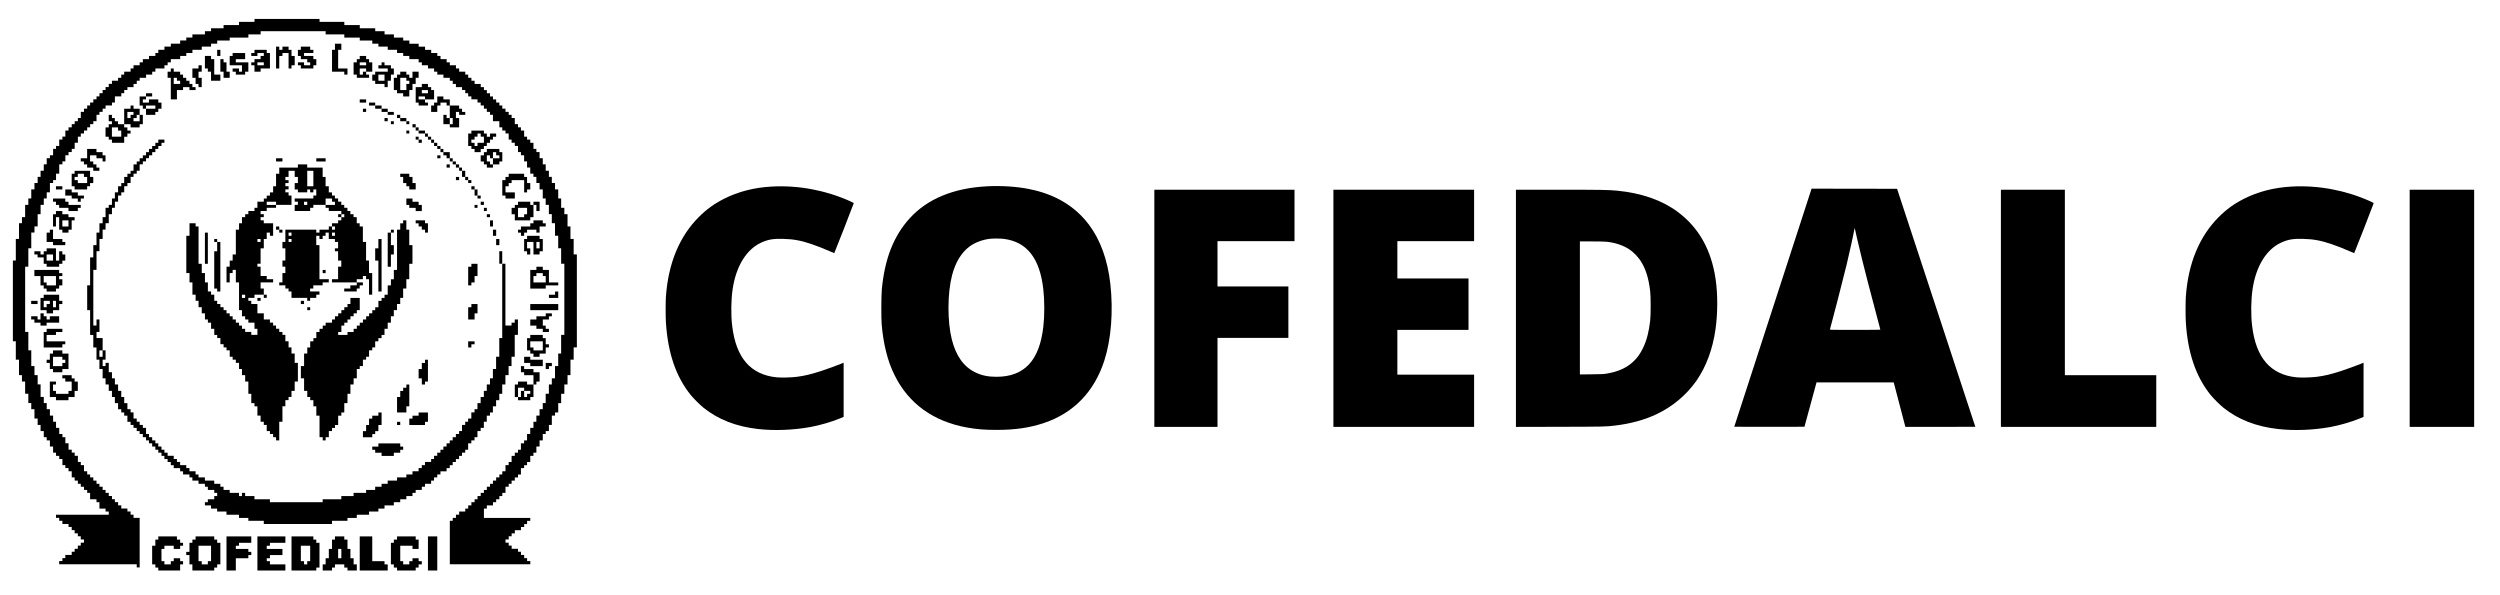 <?xml version="1.0" standalone="no"?>
<!DOCTYPE svg PUBLIC "-//W3C//DTD SVG 20010904//EN"
 "http://www.w3.org/TR/2001/REC-SVG-20010904/DTD/svg10.dtd">
<svg version="1.0" xmlns="http://www.w3.org/2000/svg"
 width="9382pt" height="2234pt" viewBox="0 0 9382 2234"
 preserveAspectRatio="xMidYMid meet">

<g transform="translate(0,2234) scale(0.1,-0.1)"
fill="#000000" stroke="none">
<path d="M9550 21575 l0 -55 -290 0 -290 0 0 -60 0 -60 -290 0 -290 0 0 -60 0
-60 -235 0 -235 0 0 -55 0 -55 -115 0 -115 0 0 -60 0 -60 -235 0 -235 0 0 -60
0 -60 -115 0 -115 0 0 -55 0 -55 -115 0 -115 0 0 -60 0 -60 -175 0 -175 0 0
-55 0 -55 -120 0 -120 0 0 -60 0 -60 -115 0 -115 0 0 -60 0 -60 -55 0 -55 0 0
-55 0 -55 -120 0 -120 0 0 -60 0 -60 -115 0 -115 0 0 -60 0 -60 -60 0 -60 0 0
-55 0 -55 -115 0 -115 0 0 -60 0 -60 -55 0 -55 0 0 -60 0 -60 -120 0 -120 0 0
-55 0 -55 -55 0 -55 0 0 -60 0 -60 -60 0 -60 0 0 -55 0 -55 -115 0 -115 0 0
-60 0 -60 -60 0 -60 0 0 -60 0 -60 -60 0 -60 0 0 -55 0 -55 -55 0 -55 0 0 -60
0 -60 -60 0 -60 0 0 -60 0 -60 -55 0 -55 0 0 -55 0 -55 -60 0 -60 0 0 -60 0
-60 -60 0 -60 0 0 -55 0 -55 -55 0 -55 0 0 -60 0 -60 -60 0 -60 0 0 -60 0 -60
-60 0 -60 0 0 -115 0 -115 -55 0 -55 0 0 -60 0 -60 -60 0 -60 0 0 -55 0 -55
-55 0 -55 0 0 -60 0 -60 -60 0 -60 0 0 -60 0 -60 -60 0 -60 0 0 -115 0 -115
-55 0 -55 0 0 -55 0 -55 -60 0 -60 0 0 -120 0 -120 -60 0 -60 0 0 -55 0 -55
-55 0 -55 0 0 -120 0 -120 -60 0 -60 0 0 -55 0 -55 -60 0 -60 0 0 -115 0 -115
-55 0 -55 0 0 -120 0 -120 -60 0 -60 0 0 -115 0 -115 -55 0 -55 0 0 -115 0
-115 -60 0 -60 0 0 -120 0 -120 -60 0 -60 0 0 -170 0 -170 -55 0 -55 0 0 -120
0 -120 -60 0 -60 0 0 -230 0 -230 -60 0 -60 0 0 -115 0 -115 -55 0 -55 0 0
-295 0 -295 -60 0 -60 0 0 -405 0 -405 -55 0 -55 0 0 -1515 0 -1515 55 0 55 0
0 -345 0 -345 60 0 60 0 0 -290 0 -290 55 0 55 0 0 -120 0 -120 60 0 60 0 0
-230 0 -230 60 0 60 0 0 -175 0 -175 55 0 55 0 0 -115 0 -115 60 0 60 0 0
-175 0 -175 60 0 60 0 0 -120 0 -120 55 0 55 0 0 -115 0 -115 60 0 60 0 0
-115 0 -115 55 0 55 0 0 -60 0 -60 60 0 60 0 0 -115 0 -115 60 0 60 0 0 -115
0 -115 55 0 55 0 0 -60 0 -60 60 0 60 0 0 -60 0 -60 60 0 60 0 0 -115 0 -115
55 0 55 0 0 -55 0 -55 60 0 60 0 0 -60 0 -60 60 0 60 0 0 -115 0 -115 55 0 55
0 0 -60 0 -60 60 0 60 0 0 -60 0 -60 55 0 55 0 0 -55 0 -55 60 0 60 0 0 -60 0
-60 60 0 60 0 0 -55 0 -55 55 0 55 0 0 -120 0 -120 120 0 120 0 0 -55 0 -55
55 0 55 0 0 -120 0 -120 115 0 115 0 0 -55 0 -55 60 0 60 0 0 -60 0 -60 -990
0 -990 0 0 -60 0 -60 60 0 60 0 0 -55 0 -55 60 0 60 0 0 -60 0 -60 115 0 115
0 0 -55 0 -55 60 0 60 0 0 -60 0 -60 55 0 55 0 0 -60 0 -60 60 0 60 0 0 -55 0
-55 55 0 55 0 0 -60 0 -60 60 0 60 0 0 -60 0 -60 -60 0 -60 0 0 -55 0 -55 -55
0 -55 0 0 -60 0 -60 -60 0 -60 0 0 -55 0 -55 -55 0 -55 0 0 -60 0 -60 -120 0
-120 0 0 -60 0 -60 -55 0 -55 0 0 -55 0 -55 -60 0 -60 0 0 -60 0 -60 1455 0
1455 0 0 -60 0 -60 55 0 55 0 0 930 0 930 -115 0 -115 0 0 60 0 60 -55 0 -55
0 0 60 0 60 -60 0 -60 0 0 55 0 55 -115 0 -115 0 0 60 0 60 -60 0 -60 0 0 60
0 60 -60 0 -60 0 0 55 0 55 -55 0 -55 0 0 60 0 60 -60 0 -60 0 0 60 0 60 -60
0 -60 0 0 55 0 55 -55 0 -55 0 0 60 0 60 -60 0 -60 0 0 55 0 55 -55 0 -55 0 0
60 0 60 -60 0 -60 0 0 60 0 60 -60 0 -60 0 0 55 0 55 -55 0 -55 0 0 60 0 60
-60 0 -60 0 0 115 0 115 -60 0 -60 0 0 60 0 60 -55 0 -55 0 0 115 0 115 -60 0
-60 0 0 60 0 60 -55 0 -55 0 0 55 0 55 -60 0 -60 0 0 120 0 120 -60 0 -60 0 0
115 0 115 -55 0 -55 0 0 60 0 60 -60 0 -60 0 0 115 0 115 -60 0 -60 0 0 115 0
115 -55 0 -55 0 0 115 0 115 -60 0 -60 0 0 120 0 120 -60 0 -60 0 0 115 0 115
-55 0 -55 0 0 115 0 115 -60 0 -60 0 0 235 0 235 -55 0 -55 0 0 175 0 175 -60
0 -60 0 0 170 0 170 -60 0 -60 0 0 295 0 295 -55 0 -55 0 0 345 0 345 -60 0
-60 0 0 1225 0 1225 60 0 60 0 0 345 0 345 55 0 55 0 0 295 0 295 60 0 60 0 0
115 0 115 60 0 60 0 0 230 0 230 55 0 55 0 0 175 0 175 60 0 60 0 0 120 0 120
55 0 55 0 0 115 0 115 60 0 60 0 0 175 0 175 60 0 60 0 0 55 0 55 55 0 55 0 0
120 0 120 60 0 60 0 0 175 0 175 60 0 60 0 0 55 0 55 55 0 55 0 0 115 0 115
60 0 60 0 0 60 0 60 60 0 60 0 0 60 0 60 55 0 55 0 0 115 0 115 60 0 60 0 0
115 0 115 55 0 55 0 0 60 0 60 60 0 60 0 0 55 0 55 60 0 60 0 0 60 0 60 55 0
55 0 0 60 0 60 60 0 60 0 0 55 0 55 60 0 60 0 0 120 0 120 55 0 55 0 0 55 0
55 60 0 60 0 0 60 0 60 55 0 55 0 0 60 0 60 120 0 120 0 0 55 0 55 55 0 55 0
0 115 0 115 120 0 120 0 0 60 0 60 55 0 55 0 0 60 0 60 60 0 60 0 0 55 0 55
115 0 115 0 0 60 0 60 60 0 60 0 0 60 0 60 55 0 55 0 0 55 0 55 120 0 120 0 0
60 0 60 115 0 115 0 0 55 0 55 60 0 60 0 0 60 0 60 170 0 170 0 0 60 0 60 60
0 60 0 0 55 0 55 60 0 60 0 0 60 0 60 175 0 175 0 0 60 0 60 115 0 115 0 0 55
0 55 115 0 115 0 0 60 0 60 175 0 175 0 0 60 0 60 175 0 175 0 0 55 0 55 115
0 115 0 0 60 0 60 235 0 235 0 0 55 0 55 350 0 350 0 0 60 0 60 230 0 230 0 0
60 0 60 1220 0 1220 0 0 -60 0 -60 350 0 350 0 0 -60 0 -60 290 0 290 0 0 -55
0 -55 235 0 235 0 0 -60 0 -60 115 0 115 0 0 -55 0 -55 175 0 175 0 0 -60 0
-60 175 0 175 0 0 -60 0 -60 115 0 115 0 0 -55 0 -55 115 0 115 0 0 -60 0 -60
175 0 175 0 0 -60 0 -60 60 0 60 0 0 -55 0 -55 115 0 115 0 0 -60 0 -60 115 0
115 0 0 -60 0 -60 60 0 60 0 0 -55 0 -55 115 0 115 0 0 -60 0 -60 120 0 120 0
0 -55 0 -55 55 0 55 0 0 -60 0 -60 60 0 60 0 0 -60 0 -60 115 0 115 0 0 -55 0
-55 60 0 60 0 0 -60 0 -60 55 0 55 0 0 -60 0 -60 60 0 60 0 0 -55 0 -55 115 0
115 0 0 -60 0 -60 60 0 60 0 0 -55 0 -55 60 0 60 0 0 -60 0 -60 55 0 55 0 0
-60 0 -60 60 0 60 0 0 -55 0 -55 55 0 55 0 0 -120 0 -120 120 0 120 0 0 -115
0 -115 55 0 55 0 0 -60 0 -60 60 0 60 0 0 -55 0 -55 60 0 60 0 0 -115 0 -115
55 0 55 0 0 -60 0 -60 60 0 60 0 0 -60 0 -60 60 0 60 0 0 -115 0 -115 55 0 55
0 0 -60 0 -60 60 0 60 0 0 -115 0 -115 55 0 55 0 0 -115 0 -115 60 0 60 0 0
-115 0 -115 60 0 60 0 0 -60 0 -60 55 0 55 0 0 -115 0 -115 60 0 60 0 0 -120
0 -120 60 0 60 0 0 -170 0 -170 55 0 55 0 0 -120 0 -120 60 0 60 0 0 -175 0
-175 55 0 55 0 0 -170 0 -170 60 0 60 0 0 -235 0 -235 60 0 60 0 0 -235 0
-235 55 0 55 0 0 -290 0 -290 60 0 60 0 0 -1335 0 -1335 -60 0 -60 0 0 -350 0
-350 -55 0 -55 0 0 -235 0 -235 -60 0 -60 0 0 -230 0 -230 -60 0 -60 0 0 -115
0 -115 -55 0 -55 0 0 -175 0 -175 -60 0 -60 0 0 -175 0 -175 -55 0 -55 0 0
-115 0 -115 -60 0 -60 0 0 -120 0 -120 -60 0 -60 0 0 -115 0 -115 -55 0 -55 0
0 -115 0 -115 -60 0 -60 0 0 -115 0 -115 -60 0 -60 0 0 -120 0 -120 -55 0 -55
0 0 -55 0 -55 -60 0 -60 0 0 -120 0 -120 -55 0 -55 0 0 -55 0 -55 -60 0 -60 0
0 -60 0 -60 -60 0 -60 0 0 -115 0 -115 -55 0 -55 0 0 -60 0 -60 -60 0 -60 0 0
-115 0 -115 -60 0 -60 0 0 -60 0 -60 -55 0 -55 0 0 -55 0 -55 -60 0 -60 0 0
-60 0 -60 -60 0 -60 0 0 -60 0 -60 -55 0 -55 0 0 -55 0 -55 -60 0 -60 0 0 -60
0 -60 -55 0 -55 0 0 -55 0 -55 -60 0 -60 0 0 -60 0 -60 -60 0 -60 0 0 -60 0
-60 -55 0 -55 0 0 -55 0 -55 -60 0 -60 0 0 -60 0 -60 -60 0 -60 0 0 -60 0 -60
-55 0 -55 0 0 -55 0 -55 -115 0 -115 0 0 -60 0 -60 -60 0 -60 0 0 -60 0 -60
-60 0 -60 0 0 -55 0 -55 -55 0 -55 0 0 -815 0 -815 1510 0 1510 0 0 60 0 60
-60 0 -60 0 0 55 0 55 -55 0 -55 0 0 60 0 60 -60 0 -60 0 0 60 0 60 -55 0 -55
0 0 55 0 55 -120 0 -120 0 0 60 0 60 -55 0 -55 0 0 55 0 55 -60 0 -60 0 0 60
0 60 60 0 60 0 0 60 0 60 55 0 55 0 0 55 0 55 60 0 60 0 0 60 0 60 115 0 115
0 0 60 0 60 60 0 60 0 0 55 0 55 55 0 55 0 0 60 0 60 60 0 60 0 0 55 0 55
-870 0 -870 0 0 175 0 175 55 0 55 0 0 60 0 60 115 0 115 0 0 60 0 60 60 0 60
0 0 55 0 55 60 0 60 0 0 60 0 60 55 0 55 0 0 60 0 60 60 0 60 0 0 115 0 115
60 0 60 0 0 55 0 55 55 0 55 0 0 60 0 60 60 0 60 0 0 60 0 60 60 0 60 0 0 55
0 55 55 0 55 0 0 120 0 120 60 0 60 0 0 55 0 55 55 0 55 0 0 60 0 60 60 0 60
0 0 115 0 115 60 0 60 0 0 60 0 60 55 0 55 0 0 115 0 115 60 0 60 0 0 115 0
115 60 0 60 0 0 120 0 120 55 0 55 0 0 55 0 55 60 0 60 0 0 115 0 115 55 0 55
0 0 175 0 175 60 0 60 0 0 60 0 60 60 0 60 0 0 175 0 175 55 0 55 0 0 175 0
175 60 0 60 0 0 175 0 175 60 0 60 0 0 175 0 175 55 0 55 0 0 290 0 290 60 0
60 0 0 230 0 230 60 0 60 0 0 1745 0 1745 -60 0 -60 0 0 290 0 290 -60 0 -60
0 0 235 0 235 -55 0 -55 0 0 230 0 230 -60 0 -60 0 0 120 0 120 -60 0 -60 0 0
175 0 175 -55 0 -55 0 0 170 0 170 -60 0 -60 0 0 120 0 120 -60 0 -60 0 0 115
0 115 -55 0 -55 0 0 115 0 115 -60 0 -60 0 0 120 0 120 -55 0 -55 0 0 115 0
115 -60 0 -60 0 0 115 0 115 -60 0 -60 0 0 60 0 60 -55 0 -55 0 0 115 0 115
-60 0 -60 0 0 60 0 60 -60 0 -60 0 0 55 0 55 -55 0 -55 0 0 115 0 115 -60 0
-60 0 0 60 0 60 -55 0 -55 0 0 60 0 60 -60 0 -60 0 0 115 0 115 -60 0 -60 0 0
60 0 60 -55 0 -55 0 0 55 0 55 -60 0 -60 0 0 60 0 60 -60 0 -60 0 0 60 0 60
-55 0 -55 0 0 55 0 55 -60 0 -60 0 0 60 0 60 -60 0 -60 0 0 55 0 55 -55 0 -55
0 0 60 0 60 -60 0 -60 0 0 60 0 60 -55 0 -55 0 0 55 0 55 -60 0 -60 0 0 60 0
60 -115 0 -115 0 0 60 0 60 -60 0 -60 0 0 55 0 55 -60 0 -60 0 0 60 0 60 -55
0 -55 0 0 55 0 55 -115 0 -115 0 0 60 0 60 -60 0 -60 0 0 60 0 60 -115 0 -115
0 0 55 0 55 -60 0 -60 0 0 60 0 60 -115 0 -115 0 0 60 0 60 -60 0 -60 0 0 55
0 55 -115 0 -115 0 0 60 0 60 -115 0 -115 0 0 60 0 60 -120 0 -120 0 0 55 0
55 -175 0 -175 0 0 60 0 60 -115 0 -115 0 0 55 0 55 -175 0 -175 0 0 60 0 60
-175 0 -175 0 0 60 0 60 -175 0 -175 0 0 55 0 55 -290 0 -290 0 0 60 0 60
-290 0 -290 0 0 60 0 60 -465 0 -465 0 0 55 0 55 -1220 0 -1220 0 0 -55z"/>
<path d="M12570 20585 l0 -115 -55 0 -55 0 0 -410 0 -410 230 0 230 0 0 -55 0
-55 60 0 60 0 0 115 0 115 -175 0 -175 0 0 350 0 350 60 0 60 0 0 115 0 115
-120 0 -120 0 0 -115z"/>
<path d="M10360 20180 l0 -410 60 0 60 0 0 235 0 235 60 0 60 0 0 55 0 55 115
0 115 0 0 -290 0 -290 55 0 55 0 0 60 0 60 60 0 60 0 0 175 0 175 -60 0 -60 0
0 115 0 115 -55 0 -55 0 0 60 0 60 -115 0 -115 0 0 -60 0 -60 -60 0 -60 0 0
60 0 60 -60 0 -60 0 0 -410z"/>
<path d="M11290 20530 l0 -60 -55 0 -55 0 0 -115 0 -115 55 0 55 0 0 -60 0
-60 120 0 120 0 0 -60 0 -60 55 0 55 0 0 -55 0 -55 -115 0 -115 0 0 55 0 55
-115 0 -115 0 0 -55 0 -55 55 0 55 0 0 -60 0 -60 235 0 235 0 0 60 0 60 55 0
55 0 0 115 0 115 -55 0 -55 0 0 60 0 60 -175 0 -175 0 0 55 0 55 175 0 175 0
0 60 0 60 -60 0 -60 0 0 60 0 60 -175 0 -175 0 0 -60z"/>
<path d="M8150 20355 l0 -115 60 0 60 0 0 115 0 115 -60 0 -60 0 0 -115z"/>
<path d="M9550 20410 l0 -60 -60 0 -60 0 0 -55 0 -55 115 0 115 0 0 55 0 55
120 0 120 0 0 -55 0 -55 -60 0 -60 0 0 -60 0 -60 -115 0 -115 0 0 -60 0 -60
-60 0 -60 0 0 -55 0 -55 60 0 60 0 0 -120 0 -120 115 0 115 0 0 60 0 60 175 0
175 0 0 290 0 290 -60 0 -60 0 0 60 0 60 -230 0 -230 0 0 -60z m350 -465 l0
-55 -120 0 -120 0 0 55 0 55 120 0 120 0 0 -55z"/>
<path d="M8730 20295 l0 -55 -55 0 -55 0 0 -175 0 -175 230 0 230 0 0 -120 0
-120 -55 0 -55 0 0 60 0 60 -120 0 -120 0 0 -60 0 -60 60 0 60 0 0 -55 0 -55
175 0 175 0 0 55 0 55 60 0 60 0 0 175 0 175 -235 0 -235 0 0 60 0 60 175 0
175 0 0 115 0 115 -235 0 -235 0 0 -55z"/>
<path d="M7690 20005 l0 -235 55 0 55 0 0 -60 0 -60 60 0 60 0 0 -170 0 -170
175 0 175 0 0 115 0 115 -115 0 -115 0 0 290 0 290 -60 0 -60 0 0 60 0 60
-115 0 -115 0 0 -235z"/>
<path d="M13500 20180 l0 -60 -55 0 -55 0 0 -60 0 -60 -60 0 -60 0 0 -230 0
-230 60 0 60 0 0 -60 0 -60 230 0 230 0 0 60 0 60 -55 0 -55 0 0 55 0 55 115
0 115 0 0 175 0 175 -60 0 -60 0 0 60 0 60 -55 0 -55 0 0 60 0 60 -120 0 -120
0 0 -60z m240 -235 l0 -55 -120 0 -120 0 0 55 0 55 120 0 120 0 0 -55z m0
-235 l0 -60 -60 0 -60 0 0 -55 0 -55 -60 0 -60 0 0 115 0 115 120 0 120 0 0
-60z"/>
<path d="M8270 19885 l0 -235 60 0 60 0 0 -115 0 -115 115 0 115 0 0 115 0
115 -60 0 -60 0 0 175 0 175 -55 0 -55 0 0 60 0 60 -60 0 -60 0 0 -235z"/>
<path d="M14320 19945 l0 -55 -60 0 -60 0 0 -60 0 -60 175 0 175 0 0 -60 0
-60 -235 0 -235 0 0 -55 0 -55 -55 0 -55 0 0 -115 0 -115 55 0 55 0 0 -60 0
-60 175 0 175 0 0 -60 0 -60 60 0 60 0 0 120 0 120 60 0 60 0 0 115 0 115 55
0 55 0 0 115 0 115 -55 0 -55 0 0 60 0 60 -120 0 -120 0 0 55 0 55 -55 0 -55
0 0 -55z m110 -520 l0 -115 -115 0 -115 0 0 115 0 115 115 0 115 0 0 -115z"/>
<path d="M7450 19830 l0 -60 -115 0 -115 0 0 -175 0 -175 60 0 60 0 0 -115 0
-115 55 0 55 0 0 -60 0 -60 60 0 60 0 0 175 0 175 -60 0 -60 0 0 115 0 115 60
0 60 0 0 120 0 120 -60 0 -60 0 0 -60z"/>
<path d="M6410 19710 l0 -60 -60 0 -60 0 0 -115 0 -115 60 0 60 0 0 -405 0
-405 115 0 115 0 0 175 0 175 115 0 115 0 0 55 0 55 120 0 120 0 0 -55 0 -55
115 0 115 0 0 55 0 55 -60 0 -60 0 0 60 0 60 -55 0 -55 0 0 60 0 60 -60 0 -60
0 0 55 0 55 -60 0 -60 0 0 60 0 60 -55 0 -55 0 0 55 0 55 -120 0 -120 0 0 60
0 60 -55 0 -55 0 0 -60z m230 -345 l0 -55 60 0 60 0 0 -60 0 -60 -120 0 -120
0 0 115 0 115 60 0 60 0 0 -55z"/>
<path d="M15020 19595 l0 -55 -60 0 -60 0 0 -60 0 -60 -60 0 -60 0 0 -230 0
-230 60 0 60 0 0 -60 0 -60 115 0 115 0 0 -60 0 -60 115 0 115 0 0 120 0 120
60 0 60 0 0 115 0 115 60 0 60 0 0 115 0 115 55 0 55 0 0 115 0 115 -115 0
-115 0 0 -115 0 -115 -60 0 -60 0 0 60 0 60 -55 0 -55 0 0 55 0 55 -115 0
-115 0 0 -55z m230 -230 l0 -55 55 0 55 0 0 -60 0 -60 -55 0 -55 0 0 -115 0
-115 -115 0 -115 0 0 230 0 230 115 0 115 0 0 -55z"/>
<path d="M15830 19130 l0 -60 -115 0 -115 0 0 -290 0 -290 55 0 55 0 0 -55 0
-55 175 0 175 0 0 55 0 55 -55 0 -55 0 0 60 0 60 170 0 170 0 0 175 0 175 -55
0 -55 0 0 55 0 55 -60 0 -60 0 0 60 0 60 -115 0 -115 0 0 -60z m230 -230 l0
-60 -115 0 -115 0 0 60 0 60 115 0 115 0 0 -60z m-110 -235 l0 -55 -120 0
-120 0 0 55 0 55 120 0 120 0 0 -55z"/>
<path d="M5480 18780 l0 -60 -120 0 -120 0 0 -170 0 -170 60 0 60 0 0 -60 0
-60 60 0 60 0 0 -115 0 -115 175 0 175 0 0 55 0 55 55 0 55 0 0 60 0 60 60 0
60 0 0 115 0 115 -60 0 -60 0 0 60 0 60 -175 0 -175 0 0 -60 0 -60 -115 0
-115 0 0 60 0 60 60 0 60 0 0 55 0 55 115 0 115 0 0 60 0 60 -115 0 -115 0 0
-60z m350 -460 l0 -60 -175 0 -175 0 0 60 0 60 175 0 175 0 0 -60z"/>
<path d="M16410 18605 l0 -115 -60 0 -60 0 0 -55 0 -55 -55 0 -55 0 0 -120 0
-120 115 0 115 0 0 120 0 120 60 0 60 0 0 55 0 55 115 0 115 0 0 -55 0 -55 60
0 60 0 0 -235 0 -235 -60 0 -60 0 0 60 0 60 -60 0 -60 0 0 -175 0 -175 120 0
120 0 0 -60 0 -60 175 0 175 0 0 175 0 175 -60 0 -60 0 0 115 0 115 60 0 60 0
0 -55 0 -55 115 0 115 0 0 55 0 55 -60 0 -60 0 0 60 0 60 -55 0 -55 0 0 60 0
60 -175 0 -175 0 0 115 0 115 -120 0 -120 0 0 55 0 55 -115 0 -115 0 0 -115z
m580 -810 l0 -115 -55 0 -55 0 0 115 0 115 55 0 55 0 0 -115z"/>
<path d="M13500 18550 l0 -60 120 0 120 0 0 60 0 60 -120 0 -120 0 0 -60z"/>
<path d="M13850 18435 l0 -55 115 0 115 0 0 -60 0 -60 120 0 120 0 0 -60 0
-60 115 0 115 0 0 -55 0 -55 115 0 115 0 0 55 0 55 -115 0 -115 0 0 60 0 60
-115 0 -115 0 0 60 0 60 -120 0 -120 0 0 55 0 55 -115 0 -115 0 0 -55z"/>
<path d="M4900 18320 l0 -60 -120 0 -120 0 0 -290 0 -290 -115 0 -115 0 0 55
0 55 -60 0 -60 0 0 60 0 60 -55 0 -55 0 0 60 0 60 -60 0 -60 0 0 -120 0 -120
60 0 60 0 0 -55 0 -55 -60 0 -60 0 0 -60 0 -60 -60 0 -60 0 0 -175 0 -175 60
0 60 0 0 -55 0 -55 60 0 60 0 0 -60 0 -60 230 0 230 0 0 115 0 115 60 0 60 0
0 60 0 60 60 0 60 0 0 55 0 55 -60 0 -60 0 0 60 0 60 -60 0 -60 0 0 60 0 60
120 0 120 0 0 -60 0 -60 170 0 170 0 0 60 0 60 60 0 60 0 0 175 0 175 -60 0
-60 0 0 115 0 115 -115 0 -115 0 0 60 0 60 -55 0 -55 0 0 -60z m110 -235 l0
-55 -55 0 -55 0 0 -60 0 -60 -60 0 -60 0 0 115 0 115 115 0 115 0 0 -55z m230
-175 l0 -120 -115 0 -115 0 0 60 0 60 60 0 60 0 0 60 0 60 55 0 55 0 0 -120z
m-810 -410 l0 -60 60 0 60 0 0 -115 0 -115 -175 0 -175 0 0 175 0 175 115 0
115 0 0 -60z"/>
<path d="M13620 18200 l0 -60 60 0 60 0 0 60 0 60 -60 0 -60 0 0 -60z"/>
<path d="M14900 17970 l0 -60 60 0 60 0 0 -60 0 -60 115 0 115 0 0 -55 0 -55
55 0 55 0 0 55 0 55 -55 0 -55 0 0 60 0 60 -115 0 -115 0 0 60 0 60 -60 0 -60
0 0 -60z"/>
<path d="M14430 17850 l0 -60 60 0 60 0 0 60 0 60 -60 0 -60 0 0 -60z"/>
<path d="M14670 17735 l0 -55 55 0 55 0 0 55 0 55 -55 0 -55 0 0 -55z"/>
<path d="M15480 17620 l0 -60 60 0 60 0 0 -60 0 -60 55 0 55 0 0 -55 0 -55
120 0 120 0 0 -60 0 -60 55 0 55 0 0 -55 0 -55 60 0 60 0 0 -60 0 -60 55 0 55
0 0 -60 0 -60 60 0 60 0 0 -55 0 -55 60 0 60 0 0 -60 0 -60 55 0 55 0 0 -60 0
-60 60 0 60 0 0 -55 0 -55 60 0 60 0 0 -60 0 -60 55 0 55 0 0 -55 0 -55 60 0
60 0 0 -60 0 -60 60 0 60 0 0 -60 0 -60 55 0 55 0 0 -115 0 -115 60 0 60 0 0
-60 0 -60 55 0 55 0 0 -55 0 -55 60 0 60 0 0 55 0 55 -60 0 -60 0 0 60 0 60
-55 0 -55 0 0 115 0 115 -60 0 -60 0 0 60 0 60 -55 0 -55 0 0 60 0 60 -60 0
-60 0 0 55 0 55 -60 0 -60 0 0 60 0 60 -55 0 -55 0 0 115 0 115 -120 0 -120 0
0 60 0 60 -55 0 -55 0 0 55 0 55 -60 0 -60 0 0 60 0 60 -60 0 -60 0 0 60 0 60
-55 0 -55 0 0 55 0 55 -60 0 -60 0 0 60 0 60 -55 0 -55 0 0 55 0 55 -120 0
-120 0 0 60 0 60 -55 0 -55 0 0 60 0 60 -60 0 -60 0 0 -60z"/>
<path d="M15250 17385 l0 -55 55 0 55 0 0 55 0 55 -55 0 -55 0 0 -55z"/>
<path d="M17690 17385 l0 -55 -60 0 -60 0 0 -235 0 -235 60 0 60 0 0 -55 0
-55 60 0 60 0 0 -60 0 -60 115 0 115 0 0 60 0 60 60 0 60 0 0 55 0 55 55 0 55
0 0 60 0 60 60 0 60 0 0 60 0 60 55 0 55 0 0 55 0 55 60 0 60 0 0 60 0 60
-115 0 -115 0 0 -60 0 -60 -60 0 -60 0 0 60 0 60 -55 0 -55 0 0 55 0 55 -235
0 -235 0 0 -55z m350 -115 l0 -60 60 0 60 0 0 -115 0 -115 -120 0 -120 0 0
-60 0 -60 -55 0 -55 0 0 60 0 60 -60 0 -60 0 0 60 0 60 60 0 60 0 0 55 0 55
55 0 55 0 0 60 0 60 60 0 60 0 0 -60z"/>
<path d="M15600 17155 l0 -55 55 0 55 0 0 -60 0 -60 60 0 60 0 0 60 0 60 -60
0 -60 0 0 55 0 55 -55 0 -55 0 0 -55z"/>
<path d="M5940 17040 l0 -60 -55 0 -55 0 0 -60 0 -60 -60 0 -60 0 0 -55 0 -55
-60 0 -60 0 0 -60 0 -60 -55 0 -55 0 0 -60 0 -60 -60 0 -60 0 0 -55 0 -55 -60
0 -60 0 0 -60 0 -60 -55 0 -55 0 0 -55 0 -55 -60 0 -60 0 0 -120 0 -120 -55 0
-55 0 0 -55 0 -55 -60 0 -60 0 0 -60 0 -60 -60 0 -60 0 0 -115 0 -115 -55 0
-55 0 0 -60 0 -60 -60 0 -60 0 0 -115 0 -115 -60 0 -60 0 0 -115 0 -115 -55 0
-55 0 0 -120 0 -120 -60 0 -60 0 0 -55 0 -55 -60 0 -60 0 0 -175 0 -175 -55 0
-55 0 0 -115 0 -115 -60 0 -60 0 0 -175 0 -175 -55 0 -55 0 0 -235 0 -235 -60
0 -60 0 0 -230 0 -230 -60 0 -60 0 0 -525 0 -525 -55 0 -55 0 0 -465 0 -465
55 0 55 0 0 -465 0 -465 60 0 60 0 0 -235 0 -235 60 0 60 0 0 -230 0 -230 55
0 55 0 0 -175 0 -175 60 0 60 0 0 -175 0 -175 55 0 55 0 0 -115 0 -115 60 0
60 0 0 -120 0 -120 60 0 60 0 0 -115 0 -115 55 0 55 0 0 -115 0 -115 60 0 60
0 0 -115 0 -115 60 0 60 0 0 -60 0 -60 55 0 55 0 0 -60 0 -60 60 0 60 0 0
-115 0 -115 60 0 60 0 0 -60 0 -60 55 0 55 0 0 -55 0 -55 60 0 60 0 0 -60 0
-60 55 0 55 0 0 -55 0 -55 60 0 60 0 0 -60 0 -60 60 0 60 0 0 -60 0 -60 55 0
55 0 0 -55 0 -55 60 0 60 0 0 -60 0 -60 60 0 60 0 0 -60 0 -60 55 0 55 0 0
-55 0 -55 60 0 60 0 0 -60 0 -60 55 0 55 0 0 -60 0 -60 60 0 60 0 0 -55 0 -55
60 0 60 0 0 -60 0 -60 55 0 55 0 0 -55 0 -55 120 0 120 0 0 -60 0 -60 55 0 55
0 0 -60 0 -60 120 0 120 0 0 -55 0 -55 55 0 55 0 0 -60 0 -60 115 0 115 0 0
-60 0 -60 120 0 120 0 0 -55 0 -55 55 0 55 0 0 -60 0 -60 120 0 120 0 0 -55 0
-55 55 0 55 0 0 -60 0 -60 -55 0 -55 0 0 -60 0 -60 -120 0 -120 0 0 -55 0 -55
-55 0 -55 0 0 -60 0 -60 115 0 115 0 0 -60 0 -60 115 0 115 0 0 -55 0 -55 175
0 175 0 0 -60 0 -60 235 0 235 0 0 -60 0 -60 175 0 175 0 0 -55 0 -55 290 0
290 0 0 -60 0 -60 1280 0 1280 0 0 60 0 60 290 0 290 0 0 55 0 55 175 0 175 0
0 60 0 60 230 0 230 0 0 60 0 60 175 0 175 0 0 55 0 55 115 0 115 0 0 60 0 60
175 0 175 0 0 60 0 60 120 0 120 0 0 55 0 55 115 0 115 0 0 60 0 60 115 0 115
0 0 60 0 60 60 0 60 0 0 55 0 55 115 0 115 0 0 60 0 60 60 0 60 0 0 55 0 55
115 0 115 0 0 60 0 60 55 0 55 0 0 60 0 60 60 0 60 0 0 55 0 55 60 0 60 0 0
60 0 60 115 0 115 0 0 60 0 60 60 0 60 0 0 55 0 55 55 0 55 0 0 60 0 60 60 0
60 0 0 55 0 55 60 0 60 0 0 60 0 60 55 0 55 0 0 60 0 60 60 0 60 0 0 55 0 55
55 0 55 0 0 120 0 120 60 0 60 0 0 55 0 55 60 0 60 0 0 60 0 60 55 0 55 0 0
115 0 115 60 0 60 0 0 60 0 60 60 0 60 0 0 115 0 115 55 0 55 0 0 115 0 115
60 0 60 0 0 60 0 60 55 0 55 0 0 115 0 115 60 0 60 0 0 115 0 115 60 0 60 0 0
120 0 120 55 0 55 0 0 175 0 175 60 0 60 0 0 175 0 175 60 0 60 0 0 170 0 170
55 0 55 0 0 175 0 175 60 0 60 0 0 410 0 410 60 0 60 0 0 290 0 290 -60 0 -60
0 0 -60 0 -60 -60 0 -60 0 0 -55 0 -55 -115 0 -115 0 0 1160 0 1160 -60 0 -60
0 0 235 0 235 -55 0 -55 0 0 -235 0 -235 55 0 55 0 0 -1395 0 -1395 -55 0 -55
0 0 -350 0 -350 -60 0 -60 0 0 -230 0 -230 -60 0 -60 0 0 -175 0 -175 -55 0
-55 0 0 -115 0 -115 -60 0 -60 0 0 -120 0 -120 -55 0 -55 0 0 -115 0 -115 -60
0 -60 0 0 -115 0 -115 -60 0 -60 0 0 -115 0 -115 -55 0 -55 0 0 -60 0 -60 -60
0 -60 0 0 -115 0 -115 -60 0 -60 0 0 -60 0 -60 -55 0 -55 0 0 -60 0 -60 -60 0
-60 0 0 -115 0 -115 -55 0 -55 0 0 -55 0 -55 -60 0 -60 0 0 -60 0 -60 -60 0
-60 0 0 -60 0 -60 -55 0 -55 0 0 -55 0 -55 -60 0 -60 0 0 -60 0 -60 -60 0 -60
0 0 -60 0 -60 -55 0 -55 0 0 -55 0 -55 -60 0 -60 0 0 -60 0 -60 -60 0 -60 0 0
-60 0 -60 -55 0 -55 0 0 -55 0 -55 -115 0 -115 0 0 -60 0 -60 -60 0 -60 0 0
-55 0 -55 -60 0 -60 0 0 -60 0 -60 -115 0 -115 0 0 -60 0 -60 -115 0 -115 0 0
-55 0 -55 -175 0 -175 0 0 -60 0 -60 -175 0 -175 0 0 -60 0 -60 -115 0 -115 0
0 -55 0 -55 -120 0 -120 0 0 -60 0 -60 -170 0 -170 0 0 -55 0 -55 -235 0 -235
0 0 -60 0 -60 -230 0 -230 0 0 -60 0 -60 -350 0 -350 0 0 -55 0 -55 -990 0
-990 0 0 55 0 55 -290 0 -290 0 0 60 0 60 -175 0 -175 0 0 60 0 60 -60 0 -60
0 0 -60 0 -60 -55 0 -55 0 0 60 0 60 -175 0 -175 0 0 55 0 55 -115 0 -115 0 0
60 0 60 -60 0 -60 0 0 55 0 55 -115 0 -115 0 0 60 0 60 -175 0 -175 0 0 60 0
60 -120 0 -120 0 0 55 0 55 -55 0 -55 0 0 60 0 60 -115 0 -115 0 0 60 0 60
-60 0 -60 0 0 55 0 55 -115 0 -115 0 0 60 0 60 -60 0 -60 0 0 55 0 55 -60 0
-60 0 0 60 0 60 -115 0 -115 0 0 60 0 60 -60 0 -60 0 0 55 0 55 -55 0 -55 0 0
60 0 60 -60 0 -60 0 0 60 0 60 -55 0 -55 0 0 55 0 55 -60 0 -60 0 0 60 0 60
-60 0 -60 0 0 60 0 60 -55 0 -55 0 0 115 0 115 -60 0 -60 0 0 55 0 55 -60 0
-60 0 0 60 0 60 -55 0 -55 0 0 60 0 60 -60 0 -60 0 0 115 0 115 -55 0 -55 0 0
60 0 60 -60 0 -60 0 0 115 0 115 -60 0 -60 0 0 115 0 115 -55 0 -55 0 0 115 0
115 -60 0 -60 0 0 120 0 120 -60 0 -60 0 0 115 0 115 -55 0 -55 0 0 115 0 115
-60 0 -60 0 0 175 0 175 -60 0 -60 0 0 -60 0 -60 -55 0 -55 0 0 120 0 120 55
0 55 0 0 175 0 175 -55 0 -55 0 0 230 0 230 -115 0 -115 0 0 115 0 115 55 0
55 0 0 235 0 235 -55 0 -55 0 0 -115 0 -115 -60 0 -60 0 0 1045 0 1045 60 0
60 0 0 350 0 350 55 0 55 0 0 230 0 230 60 0 60 0 0 175 0 175 55 0 55 0 0
120 0 120 60 0 60 0 0 170 0 170 60 0 60 0 0 120 0 120 55 0 55 0 0 115 0 115
60 0 60 0 0 115 0 115 60 0 60 0 0 60 0 60 55 0 55 0 0 115 0 115 60 0 60 0 0
60 0 60 60 0 60 0 0 115 0 115 55 0 55 0 0 60 0 60 60 0 60 0 0 55 0 55 55 0
55 0 0 120 0 120 60 0 60 0 0 55 0 55 60 0 60 0 0 60 0 60 55 0 55 0 0 55 0
55 60 0 60 0 0 60 0 60 60 0 60 0 0 60 0 60 55 0 55 0 0 55 0 55 60 0 60 0 0
60 0 60 55 0 55 0 0 60 0 60 -115 0 -115 0 0 -60z m-2090 -7970 l0 -120 -60 0
-60 0 0 120 0 120 60 0 60 0 0 -120z"/>
<path d="M3270 16575 l0 -175 -120 0 -120 0 0 -60 0 -60 60 0 60 0 0 -55 0
-55 60 0 60 0 0 -60 0 -60 115 0 115 0 0 -60 0 -60 115 0 115 0 0 60 0 60 -55
0 -55 0 0 60 0 60 -60 0 -60 0 0 55 0 55 -60 0 -60 0 0 115 0 115 120 0 120 0
0 -55 0 -55 115 0 115 0 0 -60 0 -60 55 0 55 0 0 115 0 115 -55 0 -55 0 0 60
0 60 -115 0 -115 0 0 60 0 60 -175 0 -175 0 0 -175z"/>
<path d="M18270 16690 l0 -60 -55 0 -55 0 0 -60 0 -60 -60 0 -60 0 0 -115 0
-115 60 0 60 0 0 -55 0 -55 55 0 55 0 0 -60 0 -60 115 0 115 0 0 60 0 60 120
0 120 0 0 55 0 55 55 0 55 0 0 175 0 175 -55 0 -55 0 0 60 0 60 -235 0 -235 0
0 -60z m350 -120 l0 -60 60 0 60 0 0 -55 0 -55 -120 0 -120 0 0 -115 0 -115
-55 0 -55 0 0 55 0 55 -60 0 -60 0 0 115 0 115 60 0 60 0 0 -55 0 -55 55 0 55
0 0 115 0 115 60 0 60 0 0 -60z"/>
<path d="M16410 16455 l0 -55 60 0 60 0 0 55 0 55 -60 0 -60 0 0 -55z"/>
<path d="M10360 16340 l0 -60 120 0 120 0 0 60 0 60 -120 0 -120 0 0 -60z"/>
<path d="M11870 16340 l0 -60 175 0 175 0 0 60 0 60 -175 0 -175 0 0 -60z"/>
<path d="M11180 16110 l0 -60 -350 0 -350 0 0 -115 0 -115 -60 0 -60 0 0 -235
0 -235 -55 0 -55 0 0 -115 0 -115 -60 0 -60 0 0 -60 0 -60 -60 0 -60 0 0 -55
0 -55 -55 0 -55 0 0 -60 0 -60 -120 0 -120 0 0 -115 0 -115 -55 0 -55 0 0 -60
0 -60 -115 0 -115 0 0 -60 0 -60 -60 0 -60 0 0 -55 0 -55 -60 0 -60 0 0 -115
0 -115 -55 0 -55 0 0 -120 0 -120 -60 0 -60 0 0 -465 0 -465 -60 0 -60 0 0
-115 0 -115 -55 0 -55 0 0 -115 0 -115 -60 0 -60 0 0 -295 0 -295 60 0 60 0 0
175 0 175 55 0 55 0 0 60 0 60 60 0 60 0 0 -235 0 -235 60 0 60 0 0 -520 0
-520 55 0 55 0 0 -115 0 -115 60 0 60 0 0 -60 0 -60 60 0 60 0 0 -60 0 -60
115 0 115 0 0 -115 0 -115 55 0 55 0 0 -115 0 -115 -115 0 -115 0 0 55 0 55
-115 0 -115 0 0 60 0 60 -60 0 -60 0 0 60 0 60 -55 0 -55 0 0 55 0 55 -60 0
-60 0 0 60 0 60 -60 0 -60 0 0 60 0 60 -55 0 -55 0 0 55 0 55 -60 0 -60 0 0
60 0 60 -55 0 -55 0 0 55 0 55 -60 0 -60 0 0 60 0 60 -60 0 -60 0 0 60 0 60
-55 0 -55 0 0 115 0 115 -60 0 -60 0 0 60 0 60 -60 0 -60 0 0 170 0 170 -55 0
-55 0 0 175 0 175 -60 0 -60 0 0 175 0 175 -60 0 -60 0 0 700 0 700 -55 0 -55
0 0 60 0 60 -115 0 -115 0 0 -235 0 -235 -60 0 -60 0 0 -700 0 -700 60 0 60 0
0 -175 0 -175 55 0 55 0 0 -230 0 -230 60 0 60 0 0 -115 0 -115 55 0 55 0 0
-120 0 -120 60 0 60 0 0 -115 0 -115 60 0 60 0 0 -115 0 -115 55 0 55 0 0 -60
0 -60 60 0 60 0 0 -115 0 -115 60 0 60 0 0 -115 0 -115 55 0 55 0 0 -60 0 -60
60 0 60 0 0 -115 0 -115 60 0 60 0 0 -60 0 -60 55 0 55 0 0 -55 0 -55 60 0 60
0 0 -120 0 -120 55 0 55 0 0 -55 0 -55 60 0 60 0 0 -60 0 -60 60 0 60 0 0
-115 0 -115 55 0 55 0 0 -115 0 -115 60 0 60 0 0 -120 0 -120 60 0 60 0 0
-230 0 -230 55 0 55 0 0 -175 0 -175 60 0 60 0 0 -60 0 -60 55 0 55 0 0 -175
0 -175 60 0 60 0 0 -115 0 -115 60 0 60 0 0 -60 0 -60 55 0 55 0 0 -115 0
-115 60 0 60 0 0 -55 0 -55 60 0 60 0 0 -60 0 -60 55 0 55 0 0 -60 0 -60 60 0
60 0 0 350 0 350 60 0 60 0 0 290 0 290 55 0 55 0 0 115 0 115 60 0 60 0 0 60
0 60 55 0 55 0 0 115 0 115 60 0 60 0 0 175 0 175 60 0 60 0 0 350 0 350 -60
0 -60 0 0 175 0 175 -60 0 -60 0 0 115 0 115 -55 0 -55 0 0 115 0 115 -60 0
-60 0 0 120 0 120 -55 0 -55 0 0 55 0 55 -60 0 -60 0 0 60 0 60 -60 0 -60 0 0
60 0 60 -55 0 -55 0 0 55 0 55 -60 0 -60 0 0 60 0 60 -115 0 -115 0 0 115 0
115 -120 0 -120 0 0 175 0 175 -115 0 -115 0 0 60 0 60 -55 0 -55 0 0 55 0 55
115 0 115 0 0 60 0 60 175 0 175 0 0 -60 0 -60 55 0 55 0 0 60 0 60 -55 0 -55
0 0 115 0 115 -60 0 -60 0 0 115 0 115 235 0 235 0 0 60 0 60 -120 0 -120 0 0
60 0 60 -115 0 -115 0 0 175 0 175 -60 0 -60 0 0 55 0 55 60 0 60 0 0 290 0
290 60 0 60 0 0 175 0 175 55 0 55 0 0 120 0 120 60 0 60 0 0 -60 0 -60 60 0
60 0 0 235 0 235 -175 0 -175 0 0 55 0 55 -60 0 -60 0 0 60 0 60 60 0 60 0 0
55 0 55 -60 0 -60 0 0 60 0 60 115 0 115 0 0 60 0 60 175 0 175 0 0 55 0 55
290 0 290 0 0 175 0 175 -55 0 -55 0 0 60 0 60 -60 0 -60 0 0 55 0 55 60 0 60
0 0 60 0 60 -60 0 -60 0 0 60 0 60 60 0 60 0 0 55 0 55 -60 0 -60 0 0 60 0 60
60 0 60 0 0 115 0 115 115 0 115 0 0 -115 0 -115 60 0 60 0 0 -115 0 -115 -60
0 -60 0 0 -120 0 -120 60 0 60 0 0 -55 0 -55 175 0 175 0 0 55 0 55 55 0 55 0
0 -55 0 -55 60 0 60 0 0 55 0 55 55 0 55 0 0 -115 0 -115 -55 0 -55 0 0 -55 0
-55 -350 0 -350 0 0 -60 0 -60 60 0 60 0 0 -60 0 -60 -60 0 -60 0 0 -115 0
-115 290 0 290 0 0 60 0 60 60 0 60 0 0 55 0 55 230 0 230 0 0 -55 0 -55 60 0
60 0 0 -60 0 -60 235 0 235 0 0 -60 0 -60 -60 0 -60 0 0 -55 0 -55 60 0 60 0
0 -60 0 -60 -60 0 -60 0 0 -55 0 -55 -115 0 -115 0 0 -60 0 -60 -60 0 -60 0 0
-60 0 -60 -175 0 -175 0 0 -55 0 -55 -60 0 -60 0 0 55 0 55 -580 0 -580 0 0
-230 0 -230 -55 0 -55 0 0 -120 0 -120 55 0 55 0 0 -230 0 -230 -55 0 -55 0 0
-115 0 -115 55 0 55 0 0 -120 0 -120 -55 0 -55 0 0 -175 0 -175 -60 0 -60 0 0
-55 0 -55 115 0 115 0 0 -60 0 -60 60 0 60 0 0 -55 0 -55 55 0 55 0 0 -120 0
-120 295 0 295 0 0 -55 0 -55 55 0 55 0 0 55 0 55 115 0 115 0 0 60 0 60 60 0
60 0 0 60 0 60 -175 0 -175 0 0 55 0 55 60 0 60 0 0 60 0 60 175 0 175 0 0 55
0 55 115 0 115 0 0 60 0 60 -175 0 -175 0 0 640 0 640 -60 0 -60 0 0 175 0
175 60 0 60 0 0 -60 0 -60 60 0 60 0 0 60 0 60 55 0 55 0 0 60 0 60 60 0 60 0
0 -120 0 -120 115 0 115 0 0 -55 0 -55 60 0 60 0 0 -120 0 -120 -60 0 -60 0 0
-55 0 -55 60 0 60 0 0 -175 0 -175 60 0 60 0 0 -115 0 -115 -60 0 -60 0 0
-235 0 -235 -115 0 -115 0 0 -60 0 -60 465 0 465 0 0 -55 0 -55 -120 0 -120 0
0 -60 0 -60 -115 0 -115 0 0 -55 0 -55 235 0 235 0 0 55 0 55 55 0 55 0 0 60
0 60 60 0 60 0 0 55 0 55 -115 0 -115 0 0 60 0 60 115 0 115 0 0 60 0 60 60 0
60 0 0 -60 0 -60 55 0 55 0 0 -290 0 -290 60 0 60 0 0 405 0 405 -60 0 -60 0
0 235 0 235 -55 0 -55 0 0 350 0 350 -60 0 -60 0 0 290 0 290 -60 0 -60 0 0
60 0 60 -55 0 -55 0 0 115 0 115 -60 0 -60 0 0 55 0 55 -60 0 -60 0 0 60 0 60
-55 0 -55 0 0 60 0 60 -60 0 -60 0 0 55 0 55 -55 0 -55 0 0 60 0 60 -60 0 -60
0 0 60 0 60 -60 0 -60 0 0 55 0 55 -55 0 -55 0 0 60 0 60 -60 0 -60 0 0 115 0
115 -60 0 -60 0 0 175 0 175 -55 0 -55 0 0 175 0 175 -290 0 -290 0 0 60 0 60
-175 0 -175 0 0 -60z m580 -470 l0 -290 -115 0 -115 0 0 290 0 290 115 0 115
0 0 -290z m700 -810 l0 -60 55 0 55 0 0 -60 0 -60 -175 0 -175 0 0 120 0 120
120 0 120 0 0 -60z m-2100 -120 l0 -60 -175 0 -175 0 0 60 0 60 175 0 175 0 0
-60z m1170 0 l0 -60 -60 0 -60 0 0 60 0 60 60 0 60 0 0 -60z m1390 -465 l0
-55 -55 0 -55 0 0 55 0 55 55 0 55 0 0 -55z m-350 -465 l0 -60 -55 0 -55 0 0
60 0 60 55 0 55 0 0 -60z m-1630 -230 l0 -60 -55 0 -55 0 0 60 0 60 55 0 55 0
0 -60z m1630 0 l0 -60 -55 0 -55 0 0 60 0 60 55 0 55 0 0 -60z m-2790 -235 l0
-55 -60 0 -60 0 0 55 0 55 60 0 60 0 0 -55z m1160 0 l0 -55 -55 0 -55 0 0 55
0 55 55 0 55 0 0 -55z m-1740 -2095 l0 -60 -60 0 -60 0 0 60 0 60 60 0 60 0 0
-60z"/>
<path d="M16760 16110 l0 -60 60 0 60 0 0 60 0 60 -60 0 -60 0 0 -60z"/>
<path d="M2800 15875 l0 -55 -55 0 -55 0 0 -235 0 -235 55 0 55 0 0 -60 0 -60
235 0 235 0 0 60 0 60 55 0 55 0 0 60 0 60 60 0 60 0 0 115 0 115 -60 0 -60 0
0 115 0 115 -290 0 -290 0 0 -55z m350 -115 l0 -60 60 0 60 0 0 -115 0 -115
-175 0 -175 0 0 55 0 55 -60 0 -60 0 0 60 0 60 60 0 60 0 0 60 0 60 115 0 115
0 0 -60z"/>
<path d="M15020 15760 l0 -60 55 0 55 0 0 -115 0 -115 60 0 60 0 0 -60 0 -60
55 0 55 0 0 -60 0 -60 120 0 120 0 0 120 0 120 -60 0 -60 0 0 115 0 115 -60 0
-60 0 0 60 0 60 -170 0 -170 0 0 -60z"/>
<path d="M19090 15760 l0 -60 -60 0 -60 0 0 -60 0 -60 -60 0 -60 0 0 -290 0
-290 60 0 60 0 0 -55 0 -55 175 0 175 0 0 115 0 115 -175 0 -175 0 0 115 0
115 60 0 60 0 0 60 0 60 55 0 55 0 0 55 0 55 235 0 235 0 0 -230 0 -230 55 0
55 0 0 55 0 55 60 0 60 0 0 120 0 120 -60 0 -60 0 0 115 0 115 -55 0 -55 0 0
60 0 60 -290 0 -290 0 0 -60z"/>
<path d="M17110 15640 l0 -60 60 0 60 0 0 60 0 60 -60 0 -60 0 0 -60z"/>
<path d="M37055 15349 c-1266 -62 -2257 -472 -2922 -1208 -599 -663 -932
-1515 -1040 -2661 -22 -236 -25 -1092 -5 -1320 35 -388 84 -690 162 -1005 84
-341 176 -597 320 -890 522 -1066 1454 -1741 2720 -1969 368 -66 665 -90 1115
-89 697 0 1235 79 1770 258 1116 373 1893 1177 2269 2345 257 796 339 1855
225 2875 -101 900 -374 1655 -806 2227 -526 695 -1267 1138 -2234 1332 -467
94 -1028 132 -1574 105z m622 -1974 c865 -113 1347 -731 1477 -1895 48 -424
48 -978 1 -1395 -145 -1278 -712 -1885 -1760 -1885 -313 0 -548 48 -784 161
-441 210 -734 617 -891 1240 -171 678 -167 1730 9 2409 125 480 347 848 649
1075 203 152 492 262 772 294 128 14 400 12 527 -4z"/>
<path d="M2100 15290 l0 -60 120 0 120 0 0 60 0 60 -120 0 -120 0 0 -60z"/>
<path d="M17690 15290 l0 -60 60 0 60 0 0 -115 0 -115 55 0 55 0 0 -55 0 -55
60 0 60 0 0 55 0 55 -60 0 -60 0 0 115 0 115 -55 0 -55 0 0 60 0 60 -60 0 -60
0 0 -60z"/>
<path d="M28965 15339 c-663 -36 -1264 -190 -1795 -460 -372 -189 -657 -395
-945 -684 -730 -729 -1149 -1747 -1235 -2995 -13 -189 -13 -751 0 -955 74
-1152 372 -2028 926 -2722 106 -132 354 -379 489 -487 553 -442 1219 -702
2044 -796 604 -69 1331 -41 1971 76 341 62 793 194 1097 320 l143 59 0 1017 0
1016 -112 -45 c-192 -77 -524 -198 -723 -263 -385 -125 -612 -180 -915 -220
-198 -27 -587 -37 -755 -21 -987 96 -1538 733 -1679 1943 -49 418 -41 964 19
1371 128 854 514 1484 1066 1740 250 117 456 153 812 144 404 -10 682 -61
1087 -199 219 -75 444 -163 668 -262 95 -42 176 -76 180 -76 7 1 725 1838 730
1870 2 13 -24 29 -121 73 -927 418 -1949 610 -2952 556z"/>
<path d="M86005 15339 c-663 -36 -1264 -190 -1795 -460 -372 -189 -657 -395
-945 -684 -730 -729 -1149 -1747 -1235 -2995 -13 -189 -13 -751 0 -955 74
-1152 372 -2028 926 -2722 106 -132 354 -379 489 -487 553 -442 1219 -702
2044 -796 604 -69 1331 -41 1971 76 341 62 793 194 1097 320 l143 59 0 1017 0
1016 -112 -45 c-192 -77 -524 -198 -723 -263 -385 -125 -612 -180 -915 -220
-198 -27 -587 -37 -755 -21 -987 96 -1538 733 -1679 1943 -49 418 -41 964 19
1371 128 854 514 1484 1066 1740 250 117 456 153 812 144 404 -10 682 -61
1087 -199 219 -75 444 -163 668 -262 95 -42 176 -76 180 -76 7 1 725 1838 730
1870 2 13 -24 29 -121 73 -927 418 -1949 610 -2952 556z"/>
<path d="M66534 10792 l-1451 -4467 1315 -3 c724 -1 1318 0 1320 3 4 4 412
1504 446 1640 l6 25 1449 0 1448 0 60 -227 c33 -126 131 -501 219 -835 l159
-608 1313 0 c721 0 1312 2 1312 4 0 1 -661 2012 -1468 4467 l-1469 4464 -1604
2 -1604 3 -1451 -4468z m3151 2628 c67 -305 298 -1241 405 -1645 34 -126 153
-581 266 -1010 112 -429 207 -786 209 -792 3 -10 -190 -13 -946 -13 -805 0
-950 2 -946 14 23 60 527 2015 631 2451 99 409 274 1211 297 1353 2 11 14 -42
84 -358z"/>
<path d="M2450 15115 l0 -115 120 0 120 0 0 -55 0 -55 115 0 115 0 0 -60 0
-60 55 0 55 0 0 60 0 60 60 0 60 0 0 55 0 55 -115 0 -115 0 0 60 0 60 -115 0
-115 0 0 55 0 55 -120 0 -120 0 0 -115z"/>
<path d="M43320 10770 l0 -4450 1185 0 1185 0 0 1670 0 1670 1330 0 1330 0 0
965 0 965 -1330 0 -1330 0 0 850 0 850 1445 0 1445 0 0 965 0 965 -2630 0
-2630 0 0 -4450z"/>
<path d="M50040 10770 l0 -4450 2640 0 2640 0 0 980 0 980 -1440 0 -1440 0 0
840 0 840 1335 0 1335 0 0 965 0 965 -1335 0 -1335 0 0 700 0 700 1440 0 1440
0 0 965 0 965 -2640 0 -2640 0 0 -4450z"/>
<path d="M56890 10769 l0 -4450 1648 4 c1711 4 1732 5 2078 47 590 72 1106
214 1560 430 593 281 1119 724 1486 1250 367 527 613 1188 717 1930 86 606 88
1315 5 1880 -161 1104 -631 1939 -1421 2527 -593 441 -1358 708 -2283 798
-316 30 -601 35 -2187 35 l-1603 0 0 -4451z m3386 2500 c333 -32 640 -134 875
-291 134 -88 315 -272 407 -411 197 -300 309 -647 369 -1144 26 -213 26 -910
0 -1128 -51 -424 -130 -727 -261 -1000 -112 -232 -207 -367 -369 -522 -248
-237 -582 -387 -1012 -455 -112 -18 -190 -21 -562 -25 l-433 -5 0 2496 0 2496
438 0 c241 0 488 -5 548 -11z"/>
<path d="M75090 10770 l0 -4450 2915 0 2915 0 0 970 0 970 -1715 0 -1715 0 0
3480 0 3480 -1200 0 -1200 0 0 -4450z"/>
<path d="M90430 10770 l0 -4450 1210 0 1210 0 0 4450 0 4450 -1210 0 -1210 0
0 -4450z"/>
<path d="M1990 14830 l0 -60 55 0 55 0 0 -60 0 -60 60 0 60 0 0 -55 0 -55 175
0 175 0 0 -60 0 -60 175 0 175 0 0 60 0 60 55 0 55 0 0 55 0 55 -230 0 -230 0
0 60 0 60 -60 0 -60 0 0 60 0 60 -230 0 -230 0 0 -60z"/>
<path d="M15250 14770 l0 -120 55 0 55 0 0 -55 0 -55 120 0 120 0 0 -60 0 -60
115 0 115 0 0 115 0 115 -60 0 -60 0 0 60 0 60 -115 0 -115 0 0 60 0 60 -115
0 -115 0 0 -120z"/>
<path d="M18040 14710 l0 -60 60 0 60 0 0 60 0 60 -60 0 -60 0 0 -60z"/>
<path d="M19440 14710 l0 -60 -60 0 -60 0 0 -55 0 -55 -60 0 -60 0 0 -120 0
-120 60 0 60 0 0 -115 0 -115 290 0 290 0 0 60 0 60 60 0 60 0 0 230 0 230 55
0 55 0 0 -115 0 -115 60 0 60 0 0 175 0 175 -115 0 -115 0 0 -60 0 -60 -60 0
-60 0 0 60 0 60 -230 0 -230 0 0 -60z m340 -290 l0 -120 -55 0 -55 0 0 -55 0
-55 -115 0 -115 0 0 175 0 175 170 0 170 0 0 -120z"/>
<path d="M17810 14595 l0 -55 55 0 55 0 0 55 0 55 -55 0 -55 0 0 -55z"/>
<path d="M18160 14480 l0 -60 55 0 55 0 0 60 0 60 -55 0 -55 0 0 -60z"/>
<path d="M2100 14360 l0 -60 -55 0 -55 0 0 -230 0 -230 55 0 55 0 0 175 0 175
60 0 60 0 0 -235 0 -235 60 0 60 0 0 -55 0 -55 115 0 115 0 0 55 0 55 60 0 60
0 0 175 0 175 55 0 55 0 0 60 0 60 -115 0 -115 0 0 55 0 55 -115 0 -115 0 0
60 0 60 -120 0 -120 0 0 -60z m470 -405 l0 -115 -115 0 -115 0 0 115 0 115
115 0 115 0 0 -115z"/>
<path d="M18270 14245 l0 -55 60 0 60 0 0 55 0 55 -60 0 -60 0 0 -55z"/>
<path d="M15130 14015 l0 -55 -55 0 -55 0 0 -120 0 -120 -60 0 -60 0 0 -755 0
-755 -60 0 -60 0 0 -175 0 -175 -55 0 -55 0 0 -115 0 -115 -60 0 -60 0 0 -175
0 -175 -60 0 -60 0 0 -60 0 -60 -55 0 -55 0 0 -55 0 -55 -60 0 -60 0 0 -120 0
-120 -60 0 -60 0 0 -55 0 -55 -55 0 -55 0 0 -60 0 -60 -60 0 -60 0 0 -55 0
-55 -55 0 -55 0 0 -60 0 -60 -60 0 -60 0 0 -60 0 -60 -60 0 -60 0 0 -55 0 -55
-55 0 -55 0 0 -60 0 -60 -60 0 -60 0 0 -60 0 -60 -115 0 -115 0 0 -55 0 -55
-175 0 -175 0 0 55 0 55 60 0 60 0 0 120 0 120 55 0 55 0 0 55 0 55 60 0 60 0
0 60 0 60 55 0 55 0 0 60 0 60 60 0 60 0 0 55 0 55 60 0 60 0 0 60 0 60 55 0
55 0 0 230 0 230 -175 0 -175 0 0 -115 0 -115 -55 0 -55 0 0 -60 0 -60 -60 0
-60 0 0 -55 0 -55 -55 0 -55 0 0 -60 0 -60 -60 0 -60 0 0 -55 0 -55 -60 0 -60
0 0 -60 0 -60 -55 0 -55 0 0 -60 0 -60 -120 0 -120 0 0 -55 0 -55 -55 0 -55 0
0 -60 0 -60 -60 0 -60 0 0 -60 0 -60 -60 0 -60 0 0 -115 0 -115 -55 0 -55 0 0
-60 0 -60 -60 0 -60 0 0 -115 0 -115 -55 0 -55 0 0 -115 0 -115 -60 0 -60 0 0
-235 0 -235 -60 0 -60 0 0 -230 0 -230 60 0 60 0 0 -235 0 -235 60 0 60 0 0
-115 0 -115 55 0 55 0 0 -60 0 -60 60 0 60 0 0 -115 0 -115 55 0 55 0 0 -175
0 -175 60 0 60 0 0 -405 0 -405 60 0 60 0 0 -60 0 -60 55 0 55 0 0 60 0 60 60
0 60 0 0 115 0 115 60 0 60 0 0 60 0 60 55 0 55 0 0 55 0 55 60 0 60 0 0 175
0 175 60 0 60 0 0 60 0 60 55 0 55 0 0 175 0 175 60 0 60 0 0 175 0 175 55 0
55 0 0 175 0 175 60 0 60 0 0 115 0 115 60 0 60 0 0 175 0 175 55 0 55 0 0 55
0 55 60 0 60 0 0 120 0 120 60 0 60 0 0 55 0 55 55 0 55 0 0 120 0 120 60 0
60 0 0 55 0 55 55 0 55 0 0 115 0 115 60 0 60 0 0 60 0 60 60 0 60 0 0 60 0
60 55 0 55 0 0 115 0 115 60 0 60 0 0 115 0 115 60 0 60 0 0 120 0 120 55 0
55 0 0 115 0 115 60 0 60 0 0 115 0 115 60 0 60 0 0 115 0 115 55 0 55 0 0
175 0 175 60 0 60 0 0 175 0 175 55 0 55 0 0 290 0 290 60 0 60 0 0 350 0 350
-60 0 -60 0 0 290 0 290 -55 0 -55 0 0 175 0 175 -60 0 -60 0 0 -55z"/>
<path d="M15600 14015 l0 -55 55 0 55 0 0 -60 0 -60 60 0 60 0 0 -60 0 -60 60
0 60 0 0 -55 0 -55 55 0 55 0 0 175 0 175 -55 0 -55 0 0 55 0 55 -175 0 -175
0 0 -55z"/>
<path d="M18390 13955 l0 -115 55 0 55 0 0 115 0 115 -55 0 -55 0 0 -115z"/>
<path d="M20020 14015 l0 -55 -60 0 -60 0 0 -60 0 -60 -175 0 -175 0 0 -60 0
-60 -55 0 -55 0 0 -55 0 -55 55 0 55 0 0 -60 0 -60 60 0 60 0 0 60 0 60 55 0
55 0 0 55 0 55 175 0 175 0 0 -55 0 -55 60 0 60 0 0 115 0 115 115 0 115 0 0
60 0 60 -55 0 -55 0 0 55 0 55 -175 0 -175 0 0 -55z"/>
<path d="M10360 13780 l0 -60 60 0 60 0 0 -55 0 -55 60 0 60 0 0 55 0 55 -60
0 -60 0 0 60 0 60 -60 0 -60 0 0 -60z"/>
<path d="M1870 13665 l0 -55 -60 0 -60 0 0 -175 0 -175 120 0 120 0 0 -60 0
-60 230 0 230 0 0 60 0 60 -55 0 -55 0 0 55 0 55 -175 0 -175 0 0 175 0 175
-60 0 -60 0 0 -55z"/>
<path d="M14670 13665 l0 -55 -60 0 -60 0 0 -640 0 -640 60 0 60 0 0 230 0
230 55 0 55 0 0 175 0 175 -55 0 -55 0 0 235 0 235 55 0 55 0 0 55 0 55 -55 0
-55 0 0 -55z"/>
<path d="M18500 13605 l0 -115 60 0 60 0 0 115 0 115 -60 0 -60 0 0 -115z"/>
<path d="M7690 13025 l0 -585 55 0 55 0 0 585 0 585 -55 0 -55 0 0 -585z"/>
<path d="M19780 13430 l0 -60 -55 0 -55 0 0 -230 0 -230 55 0 55 0 0 -60 0
-60 60 0 60 0 0 115 0 115 -60 0 -60 0 0 120 0 120 120 0 120 0 0 -235 0 -235
115 0 115 0 0 60 0 60 60 0 60 0 0 230 0 230 -60 0 -60 0 0 60 0 60 -235 0
-235 0 0 -60z m470 -290 l0 -120 -60 0 -60 0 0 120 0 120 60 0 60 0 0 -120z"/>
<path d="M8040 13315 l0 -55 55 0 55 0 0 -175 0 -175 -55 0 -55 0 0 -700 0
-700 55 0 55 0 0 -55 0 -55 60 0 60 0 0 930 0 930 -60 0 -60 0 0 55 0 55 -55
0 -55 0 0 -55z"/>
<path d="M14200 13195 l0 -175 -60 0 -60 0 0 -230 0 -230 60 0 60 0 0 -580 0
-580 60 0 60 0 0 985 0 985 -60 0 -60 0 0 -175z"/>
<path d="M18620 13255 l0 -115 60 0 60 0 0 115 0 115 -60 0 -60 0 0 -115z"/>
<path d="M1750 12965 l0 -55 -55 0 -55 0 0 -60 0 -60 -60 0 -60 0 0 60 0 60
-115 0 -115 0 0 -60 0 -60 60 0 60 0 0 -55 0 -55 115 0 115 0 0 -120 0 -120
55 0 55 0 0 -55 0 -55 235 0 235 0 0 55 0 55 60 0 60 0 0 60 0 60 55 0 55 0 0
115 0 115 -55 0 -55 0 0 60 0 60 -60 0 -60 0 0 -175 0 -175 -60 0 -60 0 0 230
0 230 -175 0 -175 0 0 -55z m240 -290 l0 -115 -120 0 -120 0 0 115 0 115 120
0 120 0 0 -115z"/>
<path d="M17690 12385 l0 -55 -60 0 -60 0 0 -350 0 -350 60 0 60 0 0 55 0 55
60 0 60 0 0 120 0 120 55 0 55 0 0 230 0 230 -115 0 -115 0 0 -55z"/>
<path d="M20130 12270 l0 -60 -115 0 -115 0 0 -350 0 -350 290 0 290 0 0 60 0
60 235 0 235 0 0 55 0 55 -175 0 -175 0 0 235 0 235 -115 0 -115 0 0 60 0 60
-120 0 -120 0 0 -60z m240 -235 l0 -55 55 0 55 0 0 -120 0 -120 -230 0 -230 0
0 120 0 120 55 0 55 0 0 55 0 55 120 0 120 0 0 -55z"/>
<path d="M1290 12095 l0 -115 115 0 115 0 0 -175 0 -175 60 0 60 0 0 -60 0
-60 55 0 55 0 0 -55 0 -55 175 0 175 0 0 55 0 55 60 0 60 0 0 60 0 60 60 0 60
0 0 115 0 115 -60 0 -60 0 0 60 0 60 60 0 60 0 0 55 0 55 -60 0 -60 0 0 60 0
60 -465 0 -465 0 0 -115z m810 -290 l0 -175 -175 0 -175 0 0 55 0 55 -55 0
-55 0 0 120 0 120 230 0 230 0 0 -175z"/>
<path d="M12110 12150 l0 -60 55 0 55 0 0 60 0 60 -55 0 -55 0 0 -60z"/>
<path d="M20830 11340 l0 -60 -115 0 -115 0 0 -60 0 -60 175 0 175 0 0 120 0
120 -60 0 -60 0 0 -60z"/>
<path d="M1640 11220 l0 -60 -60 0 -60 0 0 -230 0 -230 115 0 115 0 0 -60 0
-60 120 0 120 0 0 60 0 60 115 0 115 0 0 115 0 115 60 0 60 0 0 60 0 60 -60 0
-60 0 0 115 0 115 -290 0 -290 0 0 -60z m230 -230 l0 -60 -60 0 -60 0 0 -60 0
-60 -55 0 -55 0 0 120 0 120 115 0 115 0 0 -60z m230 -60 l0 -120 -55 0 -55 0
0 120 0 120 55 0 55 0 0 -120z"/>
<path d="M9660 11105 l0 -55 60 0 60 0 0 55 0 55 -60 0 -60 0 0 -55z"/>
<path d="M1170 10990 l0 -60 120 0 120 0 0 60 0 60 -120 0 -120 0 0 -60z"/>
<path d="M11290 10990 l0 -60 60 0 60 0 0 60 0 60 -60 0 -60 0 0 -60z"/>
<path d="M17690 10870 l0 -60 -60 0 -60 0 0 -230 0 -230 120 0 120 0 0 115 0
115 55 0 55 0 0 175 0 175 -115 0 -115 0 0 -60z"/>
<path d="M19900 10815 l0 -115 525 0 525 0 0 115 0 115 -525 0 -525 0 0 -115z"/>
<path d="M11530 10755 l0 -55 55 0 55 0 0 55 0 55 -55 0 -55 0 0 -55z"/>
<path d="M1520 10465 l0 -115 -55 0 -55 0 0 60 0 60 -120 0 -120 0 0 -60 0
-60 60 0 60 0 0 -60 0 -60 115 0 115 0 0 -55 0 -55 115 0 115 0 0 55 0 55 235
0 235 0 0 120 0 120 -175 0 -175 0 0 -60 0 -60 -60 0 -60 0 0 60 0 60 -55 0
-55 0 0 55 0 55 -60 0 -60 0 0 -115z"/>
<path d="M20480 10525 l0 -55 -175 0 -175 0 0 -60 0 -60 -115 0 -115 0 0 -115
0 -115 115 0 115 0 0 -60 0 -60 120 0 120 0 0 -60 0 -60 115 0 115 0 0 60 0
60 -60 0 -60 0 0 60 0 60 -55 0 -55 0 0 115 0 115 115 0 115 0 0 60 0 60 55 0
55 0 0 55 0 55 -115 0 -115 0 0 -55z"/>
<path d="M1750 9940 l0 -60 -55 0 -55 0 0 -290 0 -290 350 0 350 0 0 60 0 60
55 0 55 0 0 55 0 55 -350 0 -350 0 0 120 0 120 175 0 175 0 0 55 0 55 120 0
120 0 0 60 0 60 -295 0 -295 0 0 -60z"/>
<path d="M19900 9710 l0 -60 -60 0 -60 0 0 -230 0 -230 60 0 60 0 0 -60 0 -60
60 0 60 0 0 -60 0 -60 115 0 115 0 0 60 0 60 115 0 115 0 0 115 0 115 60 0 60
0 0 60 0 60 -60 0 -60 0 0 115 0 115 -55 0 -55 0 0 60 0 60 -235 0 -235 0 0
-60z m470 -350 l0 -170 -175 0 -175 0 0 55 0 55 -60 0 -60 0 0 115 0 115 235
0 235 0 0 -170z"/>
<path d="M17570 9415 l0 -115 60 0 60 0 0 60 0 60 60 0 60 0 0 55 0 55 -120 0
-120 0 0 -115z"/>
<path d="M1990 9130 l0 -60 -60 0 -60 0 0 -115 0 -115 -60 0 -60 0 0 -60 0
-60 60 0 60 0 0 -115 0 -115 60 0 60 0 0 -60 0 -60 175 0 175 0 0 60 0 60 115
0 115 0 0 290 0 290 -115 0 -115 0 0 60 0 60 -175 0 -175 0 0 -60z m350 -235
l0 -55 55 0 55 0 0 -60 0 -60 -55 0 -55 0 0 -60 0 -60 -175 0 -175 0 0 175 0
175 175 0 175 0 0 -55z"/>
<path d="M19670 8835 l0 -115 115 0 115 0 0 -60 0 -60 235 0 235 0 0 120 0
120 -235 0 -235 0 0 55 0 55 -115 0 -115 0 0 -115z"/>
<path d="M15950 8780 l0 -60 -60 0 -60 0 0 -115 0 -115 -60 0 -60 0 0 -175 0
-175 60 0 60 0 0 -115 0 -115 60 0 60 0 0 55 0 55 55 0 55 0 0 410 0 410 -55
0 -55 0 0 -60z"/>
<path d="M20480 8605 l0 -115 60 0 60 0 0 55 0 55 55 0 55 0 0 60 0 60 -115 0
-115 0 0 -115z"/>
<path d="M19550 8485 l0 -115 60 0 60 0 0 -55 0 -55 175 0 175 0 0 -175 0
-175 -120 0 -120 0 0 55 0 55 -170 0 -170 0 0 -55 0 -55 -60 0 -60 0 0 -235 0
-235 60 0 60 0 0 -60 0 -60 230 0 230 0 0 60 0 60 60 0 60 0 0 235 0 235 55 0
55 0 0 55 0 55 60 0 60 0 0 175 0 175 -115 0 -115 0 0 60 0 60 -175 0 -175 0
0 55 0 55 -60 0 -60 0 0 -115z m120 -755 l0 -60 115 0 115 0 0 -55 0 -55 -60
0 -60 0 0 -60 0 -60 -55 0 -55 0 0 115 0 115 -60 0 -60 0 0 -115 0 -115 -55 0
-55 0 0 175 0 175 115 0 115 0 0 -60z"/>
<path d="M2340 8200 l0 -60 55 0 55 0 0 -60 0 -60 120 0 120 0 0 -175 0 -175
-60 0 -60 0 0 -55 0 -55 -235 0 -235 0 0 55 0 55 -55 0 -55 0 0 120 0 120 55
0 55 0 0 55 0 55 -115 0 -115 0 0 -290 0 -290 115 0 115 0 0 -60 0 -60 235 0
235 0 0 60 0 60 115 0 115 0 0 115 0 115 60 0 60 0 0 175 0 175 -60 0 -60 0 0
60 0 60 -55 0 -55 0 0 60 0 60 -175 0 -175 0 0 -60z"/>
<path d="M15250 7850 l0 -60 -60 0 -60 0 0 -60 0 -60 -55 0 -55 0 0 -115 0
-115 -60 0 -60 0 0 -290 0 -290 175 0 175 0 0 115 0 115 55 0 55 0 0 410 0
410 -55 0 -55 0 0 -60z"/>
<path d="M14200 6800 l0 -60 -115 0 -115 0 0 -55 0 -55 -60 0 -60 0 0 -120 0
-120 -55 0 -55 0 0 -115 0 -115 -60 0 -60 0 0 -115 0 -115 175 0 175 0 0 60 0
60 55 0 55 0 0 55 0 55 60 0 60 0 0 115 0 115 60 0 60 0 0 235 0 235 -60 0
-60 0 0 -60z"/>
<path d="M15710 6800 l0 -60 -115 0 -115 0 0 -55 0 -55 -60 0 -60 0 0 -120 0
-120 295 0 295 0 0 60 0 60 55 0 55 0 0 175 0 175 -175 0 -175 0 0 -60z"/>
<path d="M14900 6450 l0 -60 60 0 60 0 0 60 0 60 -60 0 -60 0 0 -60z"/>
<path d="M14200 5640 l0 -60 -115 0 -115 0 0 -60 0 -60 55 0 55 0 0 -55 0 -55
120 0 120 0 0 -60 0 -60 230 0 230 0 0 60 0 60 120 0 120 0 0 55 0 55 55 0 55
0 0 60 0 60 -55 0 -55 0 0 60 0 60 -410 0 -410 0 0 -60z"/>
<path d="M5940 2150 l0 -60 -55 0 -55 0 0 -115 0 -115 -60 0 -60 0 0 -350 0
-350 60 0 60 0 0 -60 0 -60 55 0 55 0 0 -55 0 -55 410 0 410 0 0 115 0 115 55
0 55 0 0 60 0 60 -55 0 -55 0 0 55 0 55 -120 0 -120 0 0 -55 0 -55 -55 0 -55
0 0 -60 0 -60 -120 0 -120 0 0 60 0 60 -55 0 -55 0 0 230 0 230 55 0 55 0 0
60 0 60 175 0 175 0 0 -60 0 -60 120 0 120 0 0 60 0 60 55 0 55 0 0 55 0 55
-55 0 -55 0 0 60 0 60 -60 0 -60 0 0 60 0 60 -350 0 -350 0 0 -60z"/>
<path d="M7340 2150 l0 -60 -60 0 -60 0 0 -60 0 -60 -55 0 -55 0 0 -170 0
-170 -60 0 -60 0 0 -60 0 -60 60 0 60 0 0 -175 0 -175 55 0 55 0 0 -115 0
-115 410 0 410 0 0 55 0 55 55 0 55 0 0 60 0 60 60 0 60 0 0 405 0 405 -60 0
-60 0 0 60 0 60 -55 0 -55 0 0 60 0 60 -350 0 -350 0 0 -60z m580 -580 l0
-290 -60 0 -60 0 0 -60 0 -60 -115 0 -115 0 0 60 0 60 -60 0 -60 0 0 290 0
290 235 0 235 0 0 -290z"/>
<path d="M8500 1570 l0 -640 175 0 175 0 0 230 0 230 235 0 235 0 0 60 0 60
55 0 55 0 0 60 0 60 -55 0 -55 0 0 55 0 55 -235 0 -235 0 0 60 0 60 60 0 60 0
0 55 0 55 230 0 230 0 0 120 0 120 -465 0 -465 0 0 -640z"/>
<path d="M9660 1570 l0 -640 525 0 525 0 0 115 0 115 -290 0 -290 0 0 60 0 60
-60 0 -60 0 0 55 0 55 60 0 60 0 0 60 0 60 235 0 235 0 0 115 0 115 -295 0
-295 0 0 60 0 60 60 0 60 0 0 55 0 55 290 0 290 0 0 120 0 120 -525 0 -525 0
0 -640z"/>
<path d="M10940 1570 l0 -640 465 0 465 0 0 55 0 55 60 0 60 0 0 465 0 465
-60 0 -60 0 0 60 0 60 -55 0 -55 0 0 60 0 60 -410 0 -410 0 0 -640z m700 0 l0
-290 -55 0 -55 0 0 -60 0 -60 -60 0 -60 0 0 60 0 60 -60 0 -60 0 0 290 0 290
175 0 175 0 0 -290z"/>
<path d="M12570 2150 l0 -60 -55 0 -55 0 0 -175 0 -175 -60 0 -60 0 0 -175 0
-175 -60 0 -60 0 0 -115 0 -115 -55 0 -55 0 0 -115 0 -115 175 0 175 0 0 55 0
55 55 0 55 0 0 60 0 60 175 0 175 0 0 -60 0 -60 60 0 60 0 0 -55 0 -55 175 0
175 0 0 115 0 115 -60 0 -60 0 0 115 0 115 -60 0 -60 0 0 175 0 175 -55 0 -55
0 0 175 0 175 -60 0 -60 0 0 60 0 60 -175 0 -175 0 0 -60z m240 -585 l0 -175
-60 0 -60 0 0 175 0 175 60 0 60 0 0 -175z"/>
<path d="M13500 1570 l0 -640 525 0 525 0 0 115 0 115 -60 0 -60 0 0 60 0 60
-230 0 -230 0 0 465 0 465 -235 0 -235 0 0 -640z"/>
<path d="M14900 2150 l0 -60 -60 0 -60 0 0 -60 0 -60 -55 0 -55 0 0 -405 0
-405 55 0 55 0 0 -60 0 -60 60 0 60 0 0 -55 0 -55 350 0 350 0 0 55 0 55 55 0
55 0 0 60 0 60 60 0 60 0 0 60 0 60 -60 0 -60 0 0 55 0 55 -115 0 -115 0 0
-55 0 -55 -60 0 -60 0 0 -60 0 -60 -115 0 -115 0 0 60 0 60 -55 0 -55 0 0 290
0 290 230 0 230 0 0 -60 0 -60 115 0 115 0 0 175 0 175 -55 0 -55 0 0 60 0 60
-350 0 -350 0 0 -60z"/>
<path d="M16060 1570 l0 -640 175 0 175 0 0 640 0 640 -175 0 -175 0 0 -640z"/>
</g>
</svg>
